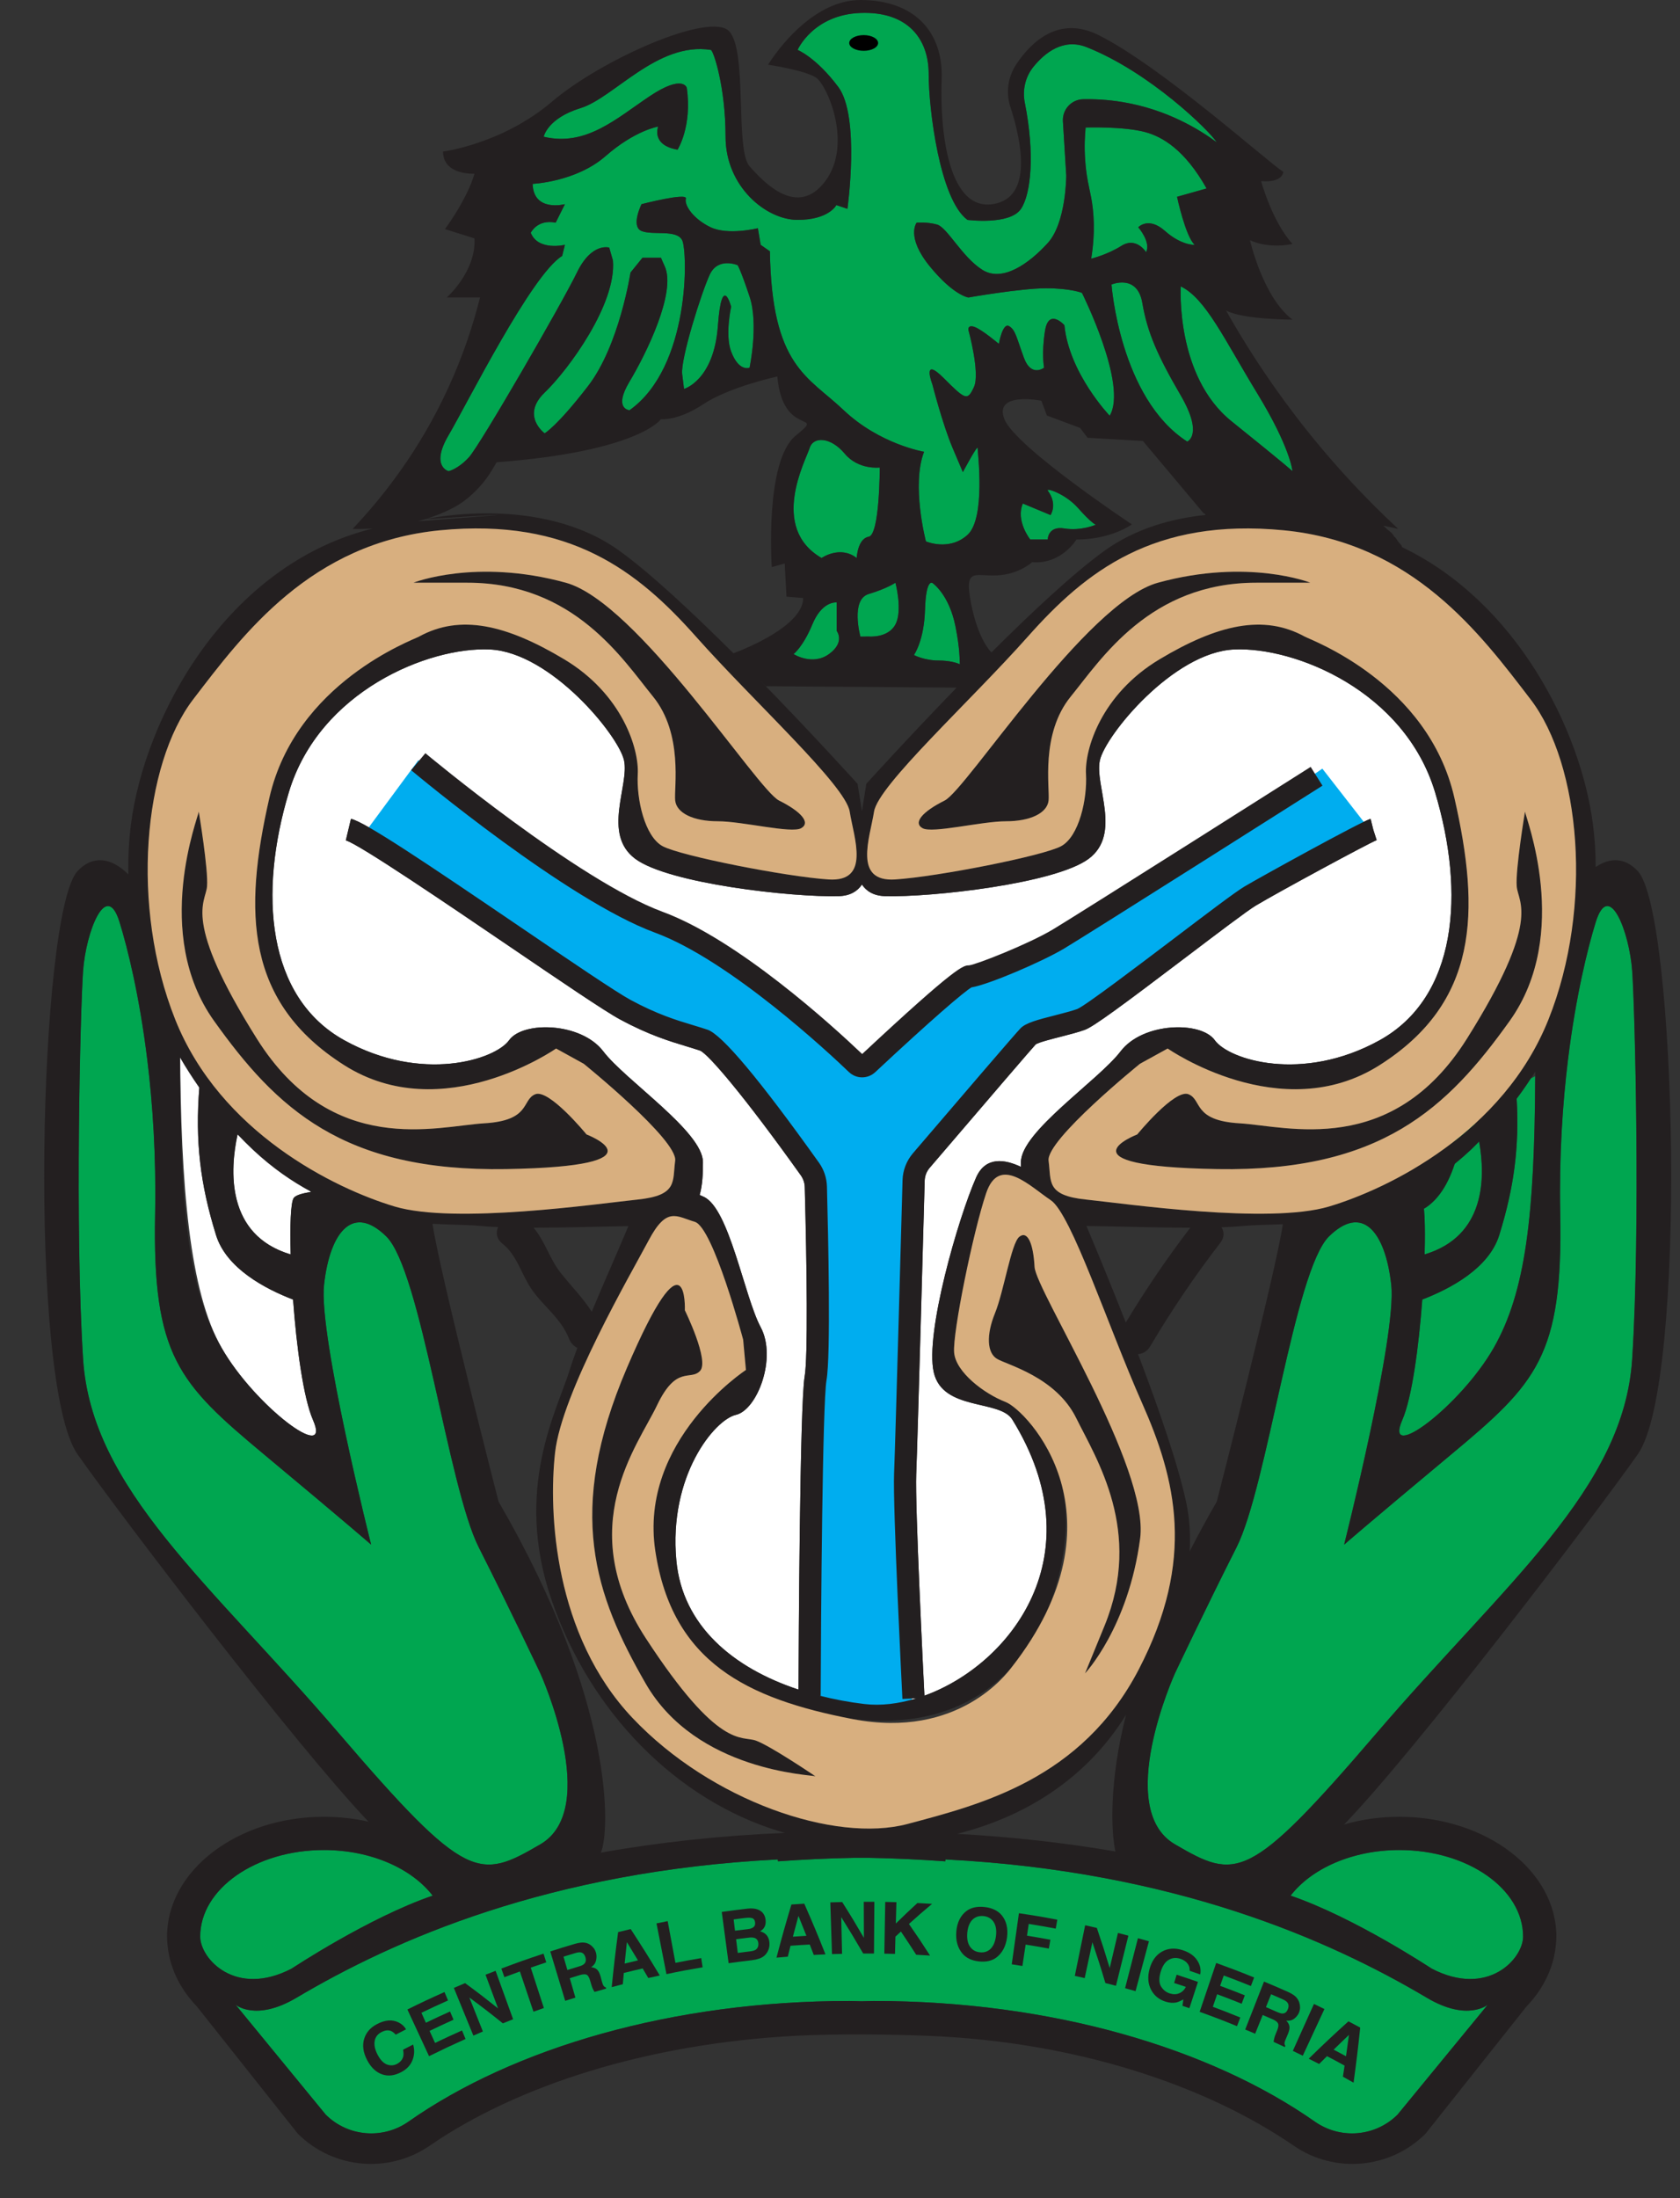<svg
  width="26"
  height="34"
  viewBox="0 0 26 34"
  fill="none"
  xmlns="http://www.w3.org/2000/svg"
>
<rect x="0" y="0" width="26" height="34" fill="#333333" stroke="none"/>
<g clip-path="url(#clip0_8217_194986)">
<path
      d="M9.829 13.282C10.343 13.668 12.272 13.882 12.985 13.861C13.159 13.855 13.27 13.785 13.339 13.682C13.409 13.785 13.52 13.855 13.693 13.861C14.407 13.882 16.336 13.668 16.85 13.282C17.364 12.896 16.936 12.146 17.022 11.76C17.107 11.374 18.157 10.088 19.101 10.045C20.044 10.003 21.737 10.688 22.209 12.253C22.68 13.818 22.551 15.425 21.351 16.09C20.151 16.754 19.015 16.39 18.8 16.09C18.586 15.79 17.686 15.811 17.343 16.261C17 16.711 15.8 17.504 15.8 17.976C15.8 18 15.8 18.024 15.8 18.048C15.552 17.931 15.253 17.882 15.106 18.213C14.83 18.836 14.313 20.624 14.451 21.226C14.588 21.828 15.472 21.644 15.666 21.956C16.962 24.048 15.643 25.744 14.306 26.228C14.29 25.904 14.16 23.277 14.179 22.805C14.2 22.299 14.309 18.304 14.31 18.264C14.312 18.189 14.339 18.12 14.387 18.063C15.353 16.934 15.986 16.199 16.029 16.154C16.075 16.122 16.284 16.069 16.422 16.034C16.553 16 16.689 15.965 16.789 15.929C16.926 15.879 17.368 15.553 18.37 14.793C18.83 14.445 19.304 14.085 19.433 14.008C19.765 13.808 21.182 13.042 21.305 12.995L21.253 12.832L21.212 12.666C21.076 12.699 19.457 13.593 19.257 13.714C19.112 13.8 18.672 14.134 18.163 14.52C17.62 14.931 16.799 15.554 16.672 15.607C16.588 15.637 16.46 15.67 16.337 15.701C16.045 15.776 15.876 15.822 15.794 15.904C15.727 15.972 14.85 16.994 14.127 17.84C14.028 17.955 13.972 18.102 13.967 18.254C13.966 18.295 13.858 22.287 13.837 22.791C13.815 23.308 13.959 26.158 13.965 26.279L14.186 26.268C13.906 26.354 13.628 26.387 13.377 26.357C13.14 26.329 12.908 26.285 12.684 26.228H12.7C12.704 24.992 12.728 21.706 12.791 21.349C12.858 20.961 12.818 19.124 12.797 18.352C12.794 18.219 12.751 18.091 12.673 17.983C11.755 16.695 11.175 16.004 10.949 15.927C10.875 15.902 10.799 15.879 10.719 15.855C10.463 15.777 10.174 15.69 9.76 15.467C9.539 15.348 8.824 14.862 8.067 14.348C6.58 13.337 5.66 12.72 5.431 12.665L5.352 12.999C5.552 13.054 6.95 14.003 7.875 14.632C8.672 15.174 9.36 15.642 9.597 15.769C10.041 16.008 10.362 16.105 10.62 16.183C10.696 16.206 10.768 16.228 10.836 16.251C10.965 16.309 11.507 16.938 12.394 18.181C12.432 18.235 12.453 18.297 12.454 18.362C12.487 19.586 12.504 20.998 12.453 21.29C12.378 21.718 12.36 25.478 12.358 26.134C11.339 25.798 10.561 25.14 10.467 24.14C10.344 22.825 11.06 21.959 11.389 21.884C11.719 21.808 12.026 21.003 11.772 20.529C11.518 20.054 11.287 18.691 10.891 18.512C10.87 18.502 10.849 18.493 10.828 18.483C10.873 18.327 10.879 18.148 10.879 17.976C10.879 17.504 9.678 16.711 9.336 16.261C8.993 15.811 8.092 15.79 7.878 16.09C7.664 16.39 6.528 16.754 5.328 16.09C4.127 15.425 3.999 13.818 4.47 12.253C4.942 10.688 6.635 10.003 7.578 10.045C8.521 10.088 9.571 11.374 9.657 11.76C9.743 12.146 9.314 12.896 9.829 13.282Z"
      fill="white"
    />
<path
      d="M22.046 19.403C23.209 19.055 22.939 17.761 22.816 17.338L21.733 18.437C21.876 18.457 21.975 18.49 22.001 18.533C22.045 18.606 22.059 18.952 22.046 19.403Z"
      fill="#00A650"
    />
<path
      d="M23.116 20.848C23.611 19.981 23.749 18.795 23.759 16.646L23.459 16.796C23.528 17.644 23.449 18.309 23.202 19.104C23.042 19.618 22.442 19.934 22.01 20.1C21.956 20.837 21.85 21.624 21.702 21.962C21.402 22.648 22.602 21.748 23.116 20.848Z"
      fill="#00A650"
    />
<path
      d="M25.259 15.018C25.217 14.417 24.901 13.594 24.695 14.263C24.572 14.659 24.387 15.398 24.265 16.391C24.182 17.074 24.128 17.875 24.145 18.773C24.188 20.976 23.779 21.396 22.462 22.493C21.144 23.591 20.801 23.891 20.801 23.891C20.801 23.891 21.617 20.66 21.531 19.875C21.485 19.462 21.37 19.132 21.193 18.986C21.033 18.856 20.824 18.874 20.568 19.122C20.03 19.647 19.613 22.991 19.136 23.934C18.658 24.877 18.182 25.883 18.182 25.883C18.182 25.883 17.235 27.974 18.182 28.526C19.13 29.078 19.321 29.121 21.304 26.806C23.288 24.491 25.131 23.034 25.259 21.019C25.388 19.004 25.302 15.618 25.259 15.018Z"
      fill="#00A650"
    />
<path
      d="M4.498 19.403C4.485 18.953 4.499 18.606 4.543 18.533C4.569 18.49 4.668 18.458 4.811 18.437L3.728 17.338C3.605 17.761 3.335 19.056 4.498 19.403Z"
      fill="white"
    />
<path
      d="M4.843 21.963C4.695 21.624 4.589 20.837 4.535 20.101C4.103 19.935 3.503 19.619 3.343 19.105C3.096 18.31 3.017 17.644 3.086 16.797L2.787 16.204C2.796 18.354 2.934 19.982 3.429 20.848C3.943 21.748 5.143 22.649 4.843 21.963Z"
      fill="white"
    />
<path
      d="M8.362 28.527C9.31 27.975 8.362 25.883 8.362 25.883C8.362 25.883 7.887 24.878 7.409 23.934C6.932 22.991 6.515 19.648 5.976 19.123C5.721 18.874 5.512 18.856 5.352 18.987C5.175 19.133 5.059 19.462 5.014 19.875C4.928 20.66 5.743 23.892 5.743 23.892C5.743 23.892 5.4 23.591 4.083 22.494C2.766 21.396 2.357 20.977 2.4 18.774C2.417 17.876 2.363 17.074 2.279 16.391C2.157 15.399 1.973 14.66 1.85 14.264C1.644 13.595 1.328 14.418 1.285 15.018C1.242 15.618 1.157 19.005 1.285 21.02C1.414 23.034 3.257 24.492 5.24 26.806C7.224 29.121 7.415 29.078 8.362 28.527Z"
      fill="#00A650"
    />
<path
      d="M6.942 7.288C6.942 7.288 7.085 7.259 7.256 7.074C7.428 6.888 8.7 4.687 8.928 4.216C9.157 3.744 9.428 3.83 9.428 3.83L9.485 4.03C9.543 4.701 8.8 5.716 8.428 6.073C8.056 6.431 8.428 6.702 8.428 6.702C8.428 6.702 8.614 6.602 9.099 5.973C9.585 5.345 9.757 4.216 9.757 4.216L9.943 3.987H10.229C10.242 4.019 10.26 4.061 10.286 4.116C10.471 4.516 10 5.473 9.743 5.902C9.485 6.331 9.743 6.345 9.743 6.345C10.688 5.673 10.643 3.887 10.557 3.716C10.471 3.544 10.1 3.644 9.928 3.573C9.757 3.501 9.928 3.158 9.928 3.158C9.928 3.158 10.643 2.973 10.614 3.073C10.586 3.173 10.729 3.387 10.998 3.516C11.267 3.644 11.729 3.53 11.729 3.53L11.772 3.787L11.915 3.887C11.943 5.673 12.5 5.816 13.057 6.345C13.615 6.873 14.301 6.988 14.301 6.988C14.101 7.502 14.329 8.374 14.329 8.374C14.329 8.374 14.687 8.531 14.972 8.274C15.258 8.017 15.13 6.988 15.13 6.931C15.13 6.873 14.901 7.302 14.901 7.302L14.743 6.931C14.586 6.559 14.429 5.945 14.429 5.945C14.429 5.945 14.258 5.502 14.601 5.845C14.944 6.188 14.972 6.202 15.072 5.988C15.172 5.773 14.987 5.102 14.987 5.102C14.987 5.102 14.972 5.016 15.087 5.059C15.201 5.102 15.458 5.319 15.458 5.319C15.458 5.319 15.515 4.987 15.615 5.044C15.715 5.102 15.73 5.216 15.844 5.53C15.958 5.845 16.158 5.687 16.158 5.687C16.158 5.687 16.115 5.473 16.173 5.116C16.23 4.759 16.473 5.03 16.473 5.03C16.544 5.773 17.173 6.431 17.173 6.431C17.459 5.959 16.744 4.53 16.744 4.53C16.744 4.53 16.573 4.459 16.187 4.459C15.801 4.459 14.987 4.602 14.987 4.602C14.987 4.602 14.758 4.573 14.386 4.116C14.015 3.659 14.186 3.444 14.186 3.444C14.186 3.444 14.344 3.43 14.501 3.473C14.658 3.516 14.887 3.973 15.201 4.173C15.515 4.373 15.93 4.073 16.216 3.759C16.501 3.444 16.501 2.715 16.501 2.715C16.484 2.436 16.467 2.157 16.45 1.878C16.438 1.696 16.579 1.539 16.762 1.535C16.944 1.532 17.15 1.542 17.373 1.579C18.064 1.694 18.561 2.003 18.83 2.201C18.718 2.023 17.794 1.116 16.816 0.729C16.456 0.587 16.171 0.816 15.995 1.031C15.868 1.186 15.82 1.391 15.859 1.587C16.018 2.379 15.956 2.997 15.801 3.23C15.63 3.487 14.972 3.401 14.972 3.401C14.544 3.087 14.372 1.687 14.372 1.144C14.372 0.601 14.048 0.173 13.315 0.201C12.582 0.228 12.343 0.772 12.343 0.772C12.343 0.772 12.629 0.886 12.972 1.344C13.315 1.801 13.115 3.23 13.115 3.23L12.943 3.173C12.943 3.173 12.829 3.401 12.343 3.401C11.857 3.401 11.229 2.887 11.229 2.115C11.229 1.344 11.04 0.778 11 0.772C10.171 0.643 9.5 1.515 8.985 1.672C8.471 1.83 8.414 2.115 8.414 2.115C9.071 2.272 9.543 1.83 10.057 1.487C10.571 1.144 10.628 1.358 10.628 1.358C10.714 1.958 10.486 2.315 10.486 2.315C10.071 2.244 10.186 1.958 10.186 1.958C10.186 1.958 9.828 2.015 9.371 2.415C8.914 2.815 8.242 2.844 8.242 2.844C8.256 3.287 8.742 3.158 8.742 3.158L8.599 3.444C8.314 3.387 8.214 3.601 8.214 3.601C8.328 3.887 8.742 3.787 8.742 3.787L8.7 3.959C8.228 4.244 7.228 6.245 6.942 6.731C6.656 7.216 6.942 7.288 6.942 7.288Z"
      fill="#00A650"
    />
<path
      d="M11.315 5.438C11.436 5.759 11.6 5.688 11.6 5.688C11.6 5.688 11.743 5.016 11.6 4.588C11.458 4.159 11.415 4.102 11.415 4.102C11.415 4.102 11.115 3.973 10.986 4.244C10.857 4.516 10.529 5.559 10.557 5.788L10.586 6.016C10.586 6.016 11.048 5.886 11.11 5.044C11.172 4.202 11.315 4.745 11.315 4.745C11.315 4.745 11.218 5.18 11.315 5.438Z"
      fill="#00A650"
    />
<path
      d="M17.357 3.801C17.586 3.659 17.736 3.901 17.736 3.901C17.815 3.744 17.615 3.516 17.615 3.516C17.615 3.516 17.772 3.344 18.029 3.573C18.286 3.801 18.488 3.787 18.488 3.787C18.346 3.659 18.215 3.044 18.215 3.044C18.367 3.001 18.52 2.958 18.672 2.915C18.337 2.317 17.987 2.114 17.722 2.043C17.385 1.953 16.8 1.972 16.8 1.972C16.788 2.092 16.778 2.268 16.793 2.48C16.811 2.742 16.857 2.904 16.886 3.058C16.927 3.276 16.953 3.591 16.886 4.001C16.886 4.001 17.129 3.944 17.357 3.801Z"
      fill="#00A650"
    />
<path
      d="M18.372 6.831C18.372 6.831 18.629 6.731 18.272 6.116C17.915 5.502 17.756 5.145 17.678 4.687C17.601 4.23 17.201 4.401 17.201 4.401C17.201 4.401 17.329 6.159 18.372 6.831Z"
      fill="#00A650"
    />
<path
      d="M18.273 4.43C18.273 4.43 18.188 5.816 19.059 6.517C19.931 7.217 20.002 7.288 20.002 7.288C20.002 7.288 19.974 6.931 19.459 6.088C18.945 5.245 18.659 4.616 18.273 4.43Z"
      fill="#00A650"
    />
<path
      d="M13.444 8.302C13.615 8.274 13.615 7.231 13.615 7.231C13.615 7.231 13.287 7.274 13.072 7.017C12.858 6.759 12.586 6.745 12.529 6.931C12.472 7.116 11.901 8.16 12.715 8.631C12.715 8.631 13.001 8.431 13.258 8.631C13.258 8.631 13.272 8.331 13.444 8.302Z"
      fill="#00A650"
    />
<path
      d="M15.828 7.788C15.714 8.059 15.943 8.345 15.943 8.345H16.214C16.214 8.345 16.214 8.131 16.471 8.174C16.729 8.217 16.957 8.117 16.957 8.117C16.957 8.117 16.886 8.088 16.684 7.859C16.482 7.631 16.18 7.542 16.214 7.588C16.371 7.802 16.257 7.967 16.257 7.967L15.828 7.788Z"
      fill="#00A650"
    />
<path
      d="M14.871 10.303C14.884 10.298 14.876 10.288 14.854 10.277C14.855 10.298 14.859 10.306 14.871 10.303Z"
      fill="#00A650"
    />
<path
      d="M14.43 9.017C14.43 9.017 14.33 8.945 14.315 9.431C14.301 9.917 14.144 10.132 14.144 10.132C14.144 10.132 14.301 10.217 14.53 10.217C14.685 10.217 14.806 10.25 14.855 10.276C14.85 10.216 14.859 10.051 14.787 9.689C14.687 9.188 14.43 9.017 14.43 9.017Z"
      fill="#00A650"
    />
<path
      d="M13.444 9.846C13.444 9.846 13.744 9.874 13.858 9.659C13.973 9.443 13.858 9.013 13.858 9.013C13.858 9.013 13.729 9.103 13.444 9.188C13.158 9.274 13.315 9.847 13.315 9.847L13.444 9.846Z"
      fill="#00A650"
    />
<path
      d="M12.572 9.658C12.429 10.003 12.281 10.117 12.281 10.117C12.281 10.117 12.572 10.303 12.829 10.117C13.086 9.931 12.948 9.758 12.948 9.758V9.317C12.915 9.317 12.715 9.314 12.572 9.658Z"
      fill="#00A650"
    />
<path
      d="M4.512 30.45C4.511 30.451 5.703 29.66 6.695 29.321C6.372 28.902 5.74 28.616 5.012 28.616C3.956 28.616 3.097 29.216 3.097 29.954C3.097 30.297 3.644 30.901 4.512 30.45Z"
      fill="#00A650"
    />
<path
      d="M22.081 30.901C20.573 30.006 18.168 28.942 14.633 28.761L14.627 28.79C14.244 28.763 13.856 28.743 13.458 28.736C13.416 28.736 13.376 28.735 13.334 28.736C13.292 28.735 13.251 28.736 13.209 28.736C12.812 28.743 12.423 28.763 12.04 28.79L12.035 28.761C8.499 28.942 6.095 30.006 4.587 30.901C3.954 31.276 3.643 31.007 3.644 31.008L5.039 32.708C5.383 33.05 5.923 33.096 6.321 32.816C7.944 31.678 10.4 30.95 13.145 30.95C13.208 30.95 13.27 30.954 13.334 30.955C13.397 30.954 13.459 30.95 13.523 30.95C16.268 30.95 18.723 31.678 20.347 32.816C20.745 33.096 21.284 33.05 21.628 32.708L23.024 31.008C23.025 31.007 22.713 31.276 22.081 30.901Z"
      fill="#00A650"
    />
<path
      d="M21.657 28.616C20.929 28.616 20.297 28.902 19.973 29.321C20.966 29.66 22.157 30.451 22.157 30.45C23.025 30.901 23.571 30.297 23.571 29.954C23.571 29.216 22.712 28.616 21.657 28.616Z"
      fill="#00A650"
    />
<path
      d="M13.59 0.665C13.59 0.732 13.49 0.786 13.367 0.786C13.243 0.786 13.143 0.732 13.143 0.665C13.143 0.598 13.243 0.543 13.367 0.543C13.49 0.543 13.59 0.598 13.59 0.665Z"
      fill="black"
    />
<path
      d="M14.111 26.488L12.568 26.279L12.633 18.276C12.058 17.333 11.02 15.877 9.914 15.661C8.928 15.468 6.014 13.142 5.651 12.874L6.475 11.758C7.798 12.736 8.56 13.668 10.781 14.536C11.471 14.805 12.581 15.856 13.293 16.521C14.351 15.661 14.66 15.123 15.305 14.997C15.773 14.842 18.589 13.19 20.465 11.889L21.242 12.887C19.261 13.682 16.777 15.649 16.036 16.073C15.75 16.199 14.904 17.291 14.141 18.17L14.111 26.488Z"
      fill="#00ADEF"
    />
<path
      d="M21.788 18.774C21.788 18.774 22.256 18.799 22.515 18.001C22.774 17.204 21.545 18.388 21.545 18.388L21.788 18.774Z"
      fill="#231F20"
    />
<path
      d="M25.261 21.02C25.133 23.034 23.289 24.492 21.306 26.806C19.322 29.121 19.131 29.078 18.184 28.527C17.236 27.975 18.184 25.883 18.184 25.883C18.184 25.883 18.66 24.877 19.137 23.934C19.614 22.991 20.031 19.648 20.57 19.123C20.825 18.874 21.035 18.856 21.194 18.987C21.371 19.132 21.487 19.462 21.532 19.875C21.619 20.66 20.803 23.892 20.803 23.892C20.803 23.892 21.146 23.591 22.463 22.494C23.781 21.396 24.189 20.977 24.147 18.774C24.129 17.876 24.183 17.074 24.267 16.391C24.389 15.399 24.574 14.66 24.696 14.264C24.903 13.595 25.218 14.418 25.261 15.018C25.304 15.618 25.39 19.005 25.261 21.02ZM23.572 29.954C23.572 30.297 23.026 30.9 22.158 30.45C22.158 30.451 20.967 29.66 19.974 29.321C20.298 28.901 20.93 28.615 21.657 28.615C22.713 28.615 23.572 29.216 23.572 29.954ZM21.63 32.707C21.286 33.05 20.747 33.095 20.349 32.816C18.725 31.678 16.27 30.95 13.525 30.95C13.461 30.95 13.399 30.954 13.336 30.955C13.272 30.954 13.21 30.95 13.147 30.95C10.402 30.95 7.946 31.678 6.323 32.816C5.925 33.095 5.385 33.05 5.041 32.707L3.646 31.007C3.645 31.006 3.956 31.275 4.589 30.9C6.096 30.006 8.501 28.942 12.037 28.761L12.042 28.79C12.425 28.763 12.813 28.743 13.211 28.736C13.253 28.736 13.293 28.735 13.336 28.736C13.378 28.735 13.418 28.736 13.46 28.736C13.858 28.743 14.246 28.763 14.629 28.79L14.634 28.761C18.17 28.942 20.575 30.006 22.083 30.9C22.715 31.275 23.027 31.006 23.026 31.007L21.63 32.707ZM3.099 29.954C3.099 29.216 3.958 28.615 5.014 28.615C5.742 28.615 6.374 28.901 6.697 29.321C5.704 29.66 4.513 30.451 4.513 30.45C3.646 30.9 3.099 30.297 3.099 29.954ZM1.286 21.02C1.158 19.005 1.243 15.618 1.286 15.018C1.329 14.418 1.645 13.595 1.851 14.264C1.974 14.66 2.158 15.399 2.28 16.391C2.364 17.074 2.418 17.876 2.401 18.774C2.358 20.977 2.767 21.396 4.084 22.494C5.402 23.591 5.744 23.892 5.744 23.892C5.744 23.892 4.929 20.66 5.015 19.875C5.06 19.462 5.176 19.132 5.353 18.987C5.513 18.856 5.722 18.874 5.977 19.123C6.516 19.648 6.933 22.991 7.41 23.934C7.888 24.877 8.363 25.883 8.363 25.883C8.363 25.883 9.311 27.975 8.363 28.527C7.416 29.078 7.225 29.121 5.241 26.806C3.258 24.492 1.415 23.034 1.286 21.02ZM4.499 19.403C3.489 19.102 3.56 18.087 3.677 17.548C3.754 17.628 3.832 17.707 3.913 17.783C4.216 18.067 4.52 18.276 4.82 18.436L4.812 18.438C4.669 18.458 4.57 18.491 4.544 18.533C4.5 18.607 4.486 18.953 4.499 19.403ZM3.344 19.104C3.504 19.619 4.103 19.935 4.536 20.101C4.59 20.837 4.696 21.624 4.844 21.962C5.144 22.648 3.944 21.748 3.43 20.848C2.935 19.982 2.797 18.796 2.787 16.646C2.787 16.561 2.787 16.478 2.787 16.39L2.786 16.357C2.878 16.517 2.979 16.672 3.085 16.825C3.02 17.659 3.1 18.319 3.344 19.104ZM2.992 10.817C3.763 9.81 4.81 8.395 6.816 8.202C8.822 8.009 9.872 8.833 10.772 9.847C11.672 10.86 13.087 12.146 13.151 12.553C13.175 12.702 13.225 12.887 13.247 13.061C13.236 13.157 13.231 13.263 13.241 13.366C13.202 13.519 13.088 13.621 12.823 13.604C12.165 13.561 10.536 13.239 10.258 13.089C9.979 12.939 9.85 12.36 9.872 11.975C9.893 11.589 9.636 10.739 8.736 10.2C7.836 9.66 7.123 9.496 6.485 9.847C6.387 9.901 4.578 10.56 4.171 12.339C3.763 14.118 3.804 15.507 5.328 16.476C6.852 17.444 8.607 16.218 8.607 16.218L9.036 16.454C9.036 16.454 10.493 17.633 10.451 17.954C10.429 18.119 10.44 18.256 10.373 18.358C10.224 18.354 10.081 18.402 9.955 18.544C9.928 18.548 9.902 18.552 9.872 18.555C9.347 18.609 7.694 18.845 6.631 18.75C6.462 18.546 5.941 18.443 5.46 18.418C4.922 18.18 4.294 17.809 3.747 17.28C3.762 17.232 3.773 17.204 3.773 17.204C3.773 17.204 3.262 15.984 3.121 16.533C2.989 16.336 2.871 16.124 2.77 15.896C2.718 15.082 2.54 14.431 2.309 13.985C2.209 12.722 2.47 11.498 2.992 10.817ZM6.573 8.033C6.947 7.918 7.128 7.789 7.178 7.752C7.357 7.619 7.509 7.45 7.624 7.255L7.686 7.15C9.886 6.984 10.229 6.484 10.229 6.484C10.229 6.484 10.486 6.516 10.886 6.251C11.287 5.985 12.03 5.823 12.03 5.823C12.115 6.788 12.801 6.345 12.315 6.738C11.83 7.132 11.944 8.772 11.944 8.772L12.144 8.715L12.172 9.229L12.43 9.25C12.43 9.678 11.535 10.036 11.351 10.105C10.726 9.483 10.071 8.87 9.593 8.524C8.35 7.624 6.573 8.033 6.573 8.033C6.573 8.033 9.186 7.859 6.472 8.062H6.472C6.508 8.052 6.541 8.043 6.573 8.033ZM11.11 5.043C11.048 5.886 10.586 6.016 10.586 6.016L10.558 5.787C10.529 5.559 10.858 4.516 10.986 4.244C11.115 3.973 11.415 4.101 11.415 4.101C11.415 4.101 11.458 4.158 11.601 4.587C11.744 5.016 11.601 5.687 11.601 5.687C11.601 5.687 11.437 5.759 11.315 5.437C11.218 5.18 11.315 4.744 11.315 4.744C11.315 4.744 11.172 4.201 11.11 5.043ZM6.943 6.731C7.228 6.245 8.229 4.244 8.7 3.959L8.743 3.787C8.743 3.787 8.329 3.887 8.214 3.601C8.214 3.601 8.314 3.387 8.6 3.444L8.743 3.158C8.743 3.158 8.257 3.287 8.243 2.844C8.243 2.844 8.914 2.815 9.372 2.415C9.829 2.015 10.186 1.958 10.186 1.958C10.186 1.958 10.072 2.244 10.486 2.315C10.486 2.315 10.715 1.958 10.629 1.358C10.629 1.358 10.572 1.144 10.058 1.486C9.543 1.829 9.072 2.272 8.414 2.115C8.414 2.115 8.472 1.829 8.986 1.672C9.5 1.515 10.172 0.643 11.001 0.772C11.041 0.778 11.229 1.344 11.229 2.115C11.229 2.887 11.858 3.401 12.344 3.401C12.83 3.401 12.944 3.172 12.944 3.172L13.115 3.23C13.115 3.23 13.316 1.801 12.973 1.344C12.63 0.886 12.344 0.772 12.344 0.772C12.344 0.772 12.582 0.228 13.316 0.2C14.049 0.173 14.373 0.601 14.373 1.144C14.373 1.687 14.544 3.087 14.973 3.401C14.973 3.401 15.63 3.487 15.802 3.23C15.957 2.997 16.018 2.379 15.86 1.587C15.821 1.391 15.869 1.186 15.996 1.031C16.171 0.816 16.457 0.587 16.816 0.729C17.795 1.116 18.719 2.023 18.831 2.201C18.562 2.003 18.064 1.694 17.373 1.579C17.151 1.542 16.945 1.531 16.762 1.535C16.58 1.539 16.439 1.696 16.45 1.878C16.467 2.157 16.485 2.436 16.502 2.715C16.502 2.715 16.502 3.444 16.216 3.758C15.93 4.073 15.516 4.373 15.202 4.173C14.887 3.973 14.659 3.515 14.501 3.473C14.344 3.43 14.187 3.444 14.187 3.444C14.187 3.444 14.016 3.658 14.387 4.116C14.759 4.573 14.987 4.601 14.987 4.601C14.987 4.601 15.802 4.459 16.188 4.459C16.573 4.459 16.745 4.53 16.745 4.53C16.745 4.53 17.459 5.959 17.174 6.43C17.174 6.43 16.545 5.773 16.473 5.03C16.473 5.03 16.23 4.759 16.173 5.116C16.116 5.473 16.159 5.687 16.159 5.687C16.159 5.687 15.959 5.845 15.845 5.53C15.73 5.216 15.716 5.102 15.616 5.044C15.516 4.987 15.459 5.319 15.459 5.319C15.459 5.319 15.202 5.102 15.087 5.059C14.973 5.016 14.987 5.102 14.987 5.102C14.987 5.102 15.173 5.773 15.073 5.987C14.973 6.202 14.944 6.188 14.602 5.845C14.259 5.502 14.43 5.945 14.43 5.945C14.43 5.945 14.586 6.559 14.744 6.931L14.902 7.302C14.902 7.302 15.13 6.873 15.13 6.931C15.13 6.988 15.259 8.017 14.973 8.274C14.687 8.531 14.33 8.374 14.33 8.374C14.33 8.374 14.101 7.502 14.301 6.988C14.301 6.988 13.616 6.873 13.058 6.345C12.501 5.816 11.944 5.673 11.915 3.887L11.772 3.787L11.729 3.53C11.729 3.53 11.268 3.644 10.998 3.515C10.729 3.387 10.586 3.172 10.615 3.072C10.643 2.973 9.929 3.158 9.929 3.158C9.929 3.158 9.758 3.501 9.929 3.573C10.101 3.644 10.472 3.544 10.558 3.716C10.643 3.887 10.688 5.673 9.743 6.345C9.743 6.345 9.486 6.33 9.743 5.902C10 5.473 10.472 4.516 10.286 4.116C10.261 4.061 10.243 4.019 10.23 3.987H9.943L9.758 4.216C9.758 4.216 9.586 5.344 9.1 5.973C8.614 6.602 8.429 6.702 8.429 6.702C8.429 6.702 8.057 6.43 8.429 6.073C8.8 5.716 9.543 4.701 9.486 4.03L9.429 3.83C9.429 3.83 9.157 3.744 8.929 4.216C8.7 4.687 7.429 6.888 7.257 7.074C7.086 7.259 6.943 7.288 6.943 7.288C6.943 7.288 6.657 7.216 6.943 6.731ZM19.46 6.088C19.974 6.931 20.003 7.288 20.003 7.288C20.003 7.288 19.931 7.216 19.06 6.516C18.188 5.816 18.274 4.43 18.274 4.43C18.66 4.616 18.945 5.244 19.46 6.088ZM17.68 4.687C17.758 5.144 17.916 5.502 18.274 6.116C18.631 6.731 18.374 6.83 18.374 6.83C17.331 6.159 17.202 4.401 17.202 4.401C17.202 4.401 17.602 4.23 17.68 4.687ZM16.888 3.058C16.859 2.904 16.813 2.742 16.795 2.48C16.78 2.268 16.79 2.092 16.802 1.972C16.802 1.972 17.387 1.952 17.724 2.043C17.989 2.114 18.338 2.317 18.674 2.915C18.521 2.958 18.369 3.001 18.217 3.044C18.217 3.044 18.348 3.658 18.49 3.787C18.49 3.787 18.288 3.801 18.031 3.573C17.774 3.344 17.616 3.515 17.616 3.515C17.616 3.515 17.817 3.744 17.738 3.901C17.738 3.901 17.588 3.658 17.359 3.801C17.131 3.944 16.888 4.001 16.888 4.001C16.955 3.591 16.928 3.276 16.888 3.058ZM15.973 8.696C16.43 8.732 16.659 8.345 16.659 8.345C17.202 8.345 17.517 8.111 17.517 8.111C17.517 8.111 15.716 6.916 15.545 6.484C15.373 6.051 16.116 6.198 16.116 6.198L16.202 6.427L16.716 6.619L16.831 6.771L17.688 6.821L18.631 7.944L18.645 7.943L18.657 7.965C18.145 8.019 17.575 8.17 17.086 8.524C16.612 8.867 15.964 9.473 15.344 10.091C15.342 10.088 15.144 9.913 15.03 9.342C14.916 8.766 15.087 8.917 15.43 8.9C15.773 8.883 15.973 8.696 15.973 8.696ZM16.216 7.588C16.182 7.542 16.484 7.631 16.686 7.859C16.888 8.088 16.959 8.116 16.959 8.116C16.959 8.116 16.731 8.216 16.473 8.174C16.216 8.131 16.216 8.345 16.216 8.345H15.945C15.945 8.345 15.716 8.059 15.83 7.788L16.259 7.966C16.259 7.966 16.373 7.802 16.216 7.588ZM16.814 18.963C17.295 18.968 17.892 18.99 18.421 18.99C18.061 19.46 17.729 19.949 17.423 20.456C17.183 19.845 16.955 19.297 16.814 18.963ZM14.144 10.131C14.144 10.131 14.301 9.917 14.316 9.431C14.33 8.945 14.43 9.017 14.43 9.017C14.43 9.017 14.687 9.188 14.787 9.688C14.86 10.05 14.85 10.216 14.855 10.275C14.806 10.25 14.686 10.217 14.53 10.217C14.301 10.217 14.144 10.131 14.144 10.131ZM14.805 10.636C14.03 11.435 13.407 12.124 13.407 12.124L13.34 12.55L13.272 12.124C13.272 12.124 12.566 11.342 11.72 10.479L11.853 10.614L14.805 10.636ZM12.572 9.658C12.715 9.314 12.915 9.317 12.949 9.317V9.758C12.949 9.758 13.087 9.931 12.83 10.117C12.572 10.303 12.282 10.117 12.282 10.117C12.282 10.117 12.43 10.003 12.572 9.658ZM13.858 9.013C13.858 9.013 13.973 9.443 13.858 9.658C13.744 9.874 13.444 9.845 13.444 9.845L13.316 9.847C13.316 9.847 13.158 9.274 13.444 9.188C13.73 9.102 13.858 9.013 13.858 9.013ZM13.444 8.302C13.273 8.331 13.258 8.631 13.258 8.631C13.001 8.431 12.715 8.631 12.715 8.631C11.901 8.159 12.473 7.116 12.53 6.931C12.587 6.745 12.858 6.759 13.073 7.016C13.287 7.273 13.616 7.231 13.616 7.231C13.616 7.231 13.616 8.274 13.444 8.302ZM9.829 13.282C10.343 13.668 12.272 13.882 12.986 13.861C13.159 13.855 13.27 13.785 13.34 13.682C13.409 13.785 13.52 13.855 13.694 13.861C14.407 13.882 16.336 13.668 16.851 13.282C17.365 12.896 16.936 12.146 17.022 11.76C17.108 11.374 18.158 10.088 19.101 10.046C20.044 10.003 21.737 10.689 22.209 12.253C22.68 13.818 22.552 15.425 21.352 16.09C20.151 16.754 19.015 16.39 18.801 16.09C18.587 15.79 17.686 15.811 17.343 16.261C17.001 16.711 15.8 17.504 15.8 17.976C15.8 18 15.8 18.024 15.801 18.049C15.553 17.931 15.253 17.882 15.107 18.213C14.831 18.836 14.313 20.624 14.451 21.226C14.589 21.828 15.473 21.644 15.666 21.956C16.963 24.048 15.644 25.744 14.307 26.228C14.29 25.904 14.16 23.278 14.18 22.805C14.201 22.299 14.31 18.304 14.311 18.264C14.313 18.189 14.34 18.12 14.388 18.064C15.354 16.934 15.986 16.199 16.029 16.154C16.076 16.122 16.284 16.069 16.422 16.034C16.554 16 16.69 15.966 16.789 15.929C16.927 15.879 17.368 15.553 18.371 14.793C18.83 14.445 19.305 14.085 19.434 14.008C19.765 13.809 21.183 13.042 21.306 12.995L21.253 12.832L21.212 12.666C21.076 12.699 19.458 13.593 19.257 13.714C19.113 13.8 18.673 14.134 18.164 14.52C17.621 14.931 16.8 15.554 16.672 15.607C16.589 15.637 16.461 15.67 16.337 15.702C16.046 15.776 15.877 15.822 15.795 15.904C15.727 15.972 14.851 16.994 14.127 17.84C14.029 17.956 13.972 18.102 13.968 18.254C13.967 18.295 13.858 22.288 13.837 22.791C13.816 23.308 13.96 26.158 13.966 26.279L14.187 26.268C13.906 26.354 13.629 26.387 13.378 26.357C13.14 26.329 12.909 26.285 12.685 26.228H12.701C12.705 24.992 12.729 21.706 12.791 21.349C12.859 20.961 12.818 19.124 12.798 18.353C12.794 18.22 12.752 18.092 12.674 17.983C11.755 16.695 11.175 16.004 10.95 15.927C10.875 15.902 10.799 15.879 10.72 15.855C10.464 15.778 10.174 15.69 9.76 15.467C9.539 15.348 8.824 14.863 8.068 14.349C6.58 13.338 5.661 12.72 5.432 12.665L5.352 12.999C5.553 13.054 6.95 14.004 7.875 14.632C8.673 15.174 9.361 15.642 9.598 15.769C10.042 16.009 10.363 16.105 10.62 16.183C10.696 16.206 10.768 16.228 10.837 16.251C10.965 16.309 11.508 16.938 12.395 18.181C12.432 18.235 12.453 18.297 12.455 18.362C12.488 19.586 12.505 20.998 12.453 21.29C12.378 21.718 12.361 25.478 12.358 26.134C11.339 25.798 10.562 25.14 10.468 24.14C10.344 22.825 11.06 21.959 11.39 21.884C11.719 21.808 12.027 21.004 11.773 20.529C11.519 20.055 11.287 18.691 10.892 18.512C10.87 18.502 10.849 18.493 10.828 18.483C10.873 18.327 10.879 18.149 10.879 17.976C10.879 17.504 9.679 16.711 9.336 16.261C8.993 15.811 8.093 15.79 7.879 16.09C7.664 16.39 6.528 16.754 5.328 16.09C4.128 15.425 3.999 13.818 4.471 12.253C4.942 10.689 6.636 10.003 7.579 10.046C8.522 10.088 9.572 11.374 9.658 11.76C9.743 12.146 9.315 12.896 9.829 13.282ZM17.625 25.824C16.738 27.525 15.173 27.912 14.048 28.212C12.924 28.511 11.008 27.858 9.793 26.575C8.577 25.293 8.489 23.4 8.592 22.47C8.638 22.05 8.882 21.446 9.161 20.861C9.276 20.823 9.359 20.717 9.303 20.572C9.602 19.973 9.91 19.431 10.042 19.183C10.093 19.085 10.14 19.012 10.185 18.957C10.353 18.943 10.48 18.901 10.577 18.839C10.631 18.857 10.689 18.88 10.755 18.899C11.04 18.983 11.502 20.721 11.502 20.721L11.545 21.19C11.545 21.19 9.882 22.276 10.144 23.993C10.406 25.71 11.538 26.4 13.197 26.59C16.023 26.914 16.608 24.244 16.48 23.243C16.352 22.241 15.895 21.813 15.564 21.685C15.232 21.558 14.793 21.224 14.768 20.92C14.743 20.617 15.062 19.053 15.264 18.455C15.381 18.108 15.592 18.13 15.81 18.25C15.843 18.61 15.981 18.93 16.535 18.958C16.855 19.587 17.277 20.802 17.675 21.698C18.084 22.621 18.362 23.581 18.043 24.766C17.885 25.125 17.755 25.461 17.649 25.774C17.641 25.791 17.634 25.807 17.625 25.824ZM17.262 28.638C16.481 28.503 15.662 28.412 14.813 28.365C15.819 28.113 16.794 27.545 17.426 26.525C17.163 27.562 17.195 28.327 17.262 28.638ZM8.258 18.99C8.737 18.99 9.271 18.972 9.725 18.965C9.562 19.355 9.346 19.838 9.158 20.289C9.023 20.078 8.855 19.91 8.684 19.697C8.506 19.475 8.437 19.203 8.258 18.99ZM7.777 19.237C8.005 19.419 8.067 19.71 8.229 19.944C8.418 20.216 8.678 20.384 8.806 20.706C8.833 20.775 8.88 20.821 8.935 20.848C8.89 20.97 8.848 21.087 8.817 21.189C8.631 21.802 7.942 23.018 8.536 24.747C9.129 26.477 10.466 27.847 12.081 28.331C12.103 28.338 12.126 28.344 12.148 28.35C11.155 28.392 10.201 28.495 9.298 28.656C9.438 28.354 9.537 26.363 7.716 23.227C7.716 23.227 6.786 19.606 6.694 18.929C6.988 18.945 7.241 18.944 7.429 18.962C7.513 18.97 7.609 18.976 7.709 18.98C7.671 19.062 7.681 19.16 7.777 19.237ZM18.359 23.244C18.234 22.656 17.93 21.778 17.613 20.945C17.684 20.94 17.753 20.904 17.801 20.824C18.13 20.268 18.491 19.735 18.886 19.223C18.953 19.136 18.947 19.05 18.904 18.983C19.03 18.979 19.147 18.972 19.251 18.962C19.41 18.947 19.615 18.945 19.853 18.936C19.755 19.632 18.831 23.227 18.831 23.227C18.677 23.492 18.539 23.748 18.412 23.995C18.425 23.751 18.413 23.498 18.359 23.244ZM22.012 20.101C22.444 19.935 23.044 19.619 23.203 19.104C23.43 18.373 23.514 17.75 23.472 16.996C23.575 16.86 23.669 16.719 23.76 16.576C23.76 16.599 23.76 16.623 23.76 16.646C23.75 18.796 23.613 19.982 23.118 20.848C22.603 21.748 21.403 22.648 21.703 21.962C21.851 21.624 21.957 20.837 22.012 20.101ZM22.003 18.533C21.983 18.5 21.92 18.474 21.827 18.454C22.137 18.292 22.453 18.077 22.766 17.783C22.81 17.742 22.85 17.699 22.892 17.657C22.992 18.215 22.992 19.121 22.048 19.403C22.061 18.953 22.047 18.607 22.003 18.533ZM23.688 10.817C24.175 11.453 24.435 12.563 24.386 13.735C24.056 14.212 23.791 15.066 23.763 16.195C23.669 16.369 23.565 16.535 23.452 16.689C23.366 15.791 22.775 17.204 22.775 17.204C22.775 17.204 22.794 17.254 22.818 17.339C22.822 17.351 22.826 17.367 22.829 17.38C22.312 17.854 21.733 18.19 21.231 18.413C20.706 18.423 20.082 18.529 19.909 18.762C18.845 18.826 17.309 18.606 16.808 18.555C16.634 18.537 16.517 18.507 16.436 18.466L16.351 18.41C16.235 18.303 16.255 18.148 16.229 17.954C16.186 17.633 17.643 16.454 17.643 16.454L18.072 16.218C18.072 16.218 19.827 17.444 21.352 16.476C22.876 15.507 22.916 14.118 22.509 12.339C22.102 10.56 20.292 9.901 20.194 9.847C19.556 9.496 18.844 9.66 17.944 10.2C17.044 10.739 16.786 11.589 16.808 11.975C16.829 12.36 16.701 12.939 16.422 13.089C16.143 13.239 14.514 13.561 13.856 13.604C13.592 13.621 13.478 13.519 13.439 13.366C13.448 13.263 13.443 13.157 13.432 13.061C13.455 12.887 13.505 12.702 13.528 12.553C13.593 12.146 15.007 10.86 15.908 9.847C16.808 8.833 17.858 8.009 19.864 8.202C21.87 8.395 22.916 9.81 23.688 10.817ZM25.347 13.474C25.154 13.267 24.922 13.256 24.695 13.411C24.695 13.189 24.681 12.967 24.652 12.746C24.464 11.292 23.47 9.309 21.698 8.463C21.695 8.448 21.689 8.432 21.674 8.418C21.647 8.391 21.626 8.363 21.607 8.33C21.598 8.315 21.587 8.306 21.575 8.299L21.567 8.281C21.541 8.244 21.51 8.216 21.474 8.193C21.454 8.171 21.432 8.15 21.409 8.131C21.484 8.147 21.559 8.162 21.639 8.181C21.139 7.716 20.583 7.132 20.035 6.413C19.602 5.845 19.254 5.298 18.974 4.802C19.231 4.944 20.003 4.944 20.003 4.944C19.546 4.601 19.345 3.716 19.345 3.716C19.66 3.858 20.003 3.773 20.003 3.773C19.688 3.43 19.517 2.801 19.517 2.801C19.86 2.83 19.86 2.658 19.86 2.658C19.631 2.515 17.974 1.029 17.002 0.543C16.387 0.236 15.961 0.647 15.731 0.99C15.599 1.187 15.563 1.431 15.637 1.655C15.789 2.121 15.992 2.998 15.43 3.144C14.659 3.344 14.544 1.972 14.573 1.229C14.602 0.486 14.144 0 13.316 0C12.487 0 11.887 1.001 11.887 1.001C11.887 1.001 12.458 1.086 12.63 1.201C12.801 1.315 13.201 2.229 12.773 2.801C12.344 3.373 11.83 2.83 11.601 2.573C11.372 2.315 11.572 0.801 11.287 0.486C11.001 0.172 9.315 0.915 8.543 1.572C7.771 2.229 6.857 2.344 6.857 2.344C6.857 2.715 7.343 2.687 7.343 2.687C7.228 3.087 6.886 3.544 6.886 3.544L7.343 3.687C7.371 4.201 6.914 4.601 6.914 4.601H7.429C7.325 5.016 7.171 5.491 6.939 5.996C6.489 6.978 5.915 7.698 5.457 8.181C5.566 8.184 5.669 8.181 5.767 8.175C3.499 8.739 2.242 11.089 2.027 12.746C1.994 13.004 1.982 13.264 1.986 13.524C1.719 13.259 1.431 13.226 1.2 13.474C0.6 14.118 0.429 21.396 1.2 22.494C1.875 23.454 4.575 26.994 5.703 28.177C5.485 28.128 5.253 28.101 5.014 28.101C3.674 28.101 2.585 28.932 2.585 29.954C2.585 30 2.589 30.045 2.593 30.09L2.593 30.091L2.593 30.091C2.616 30.331 2.699 30.558 2.831 30.763L2.832 30.765L2.833 30.767C2.895 30.862 2.967 30.952 3.048 31.037L4.609 33.003C5.158 33.549 6.017 33.626 6.654 33.186C8.013 32.253 10.017 31.614 12.288 31.49C12.941 31.455 13.779 31.465 14.383 31.49C16.656 31.584 18.658 32.253 20.018 33.186C20.654 33.626 21.514 33.549 22.062 33.003L23.623 31.037C23.704 30.952 23.777 30.862 23.838 30.767L23.84 30.765L23.84 30.763C23.972 30.558 24.055 30.331 24.078 30.091L24.078 30.091L24.078 30.09C24.083 30.045 24.087 30 24.087 29.954C24.087 28.932 22.997 28.101 21.657 28.101C21.356 28.101 21.068 28.143 20.802 28.22C21.904 27.083 24.663 23.466 25.347 22.494C26.119 21.396 25.947 14.118 25.347 13.474Z"
      fill="#231F20"
    />
<path
      d="M7.837 18.083C10.366 18.04 9.08 17.547 9.08 17.547C9.08 17.547 8.501 16.84 8.287 16.926C8.072 17.012 8.222 17.333 7.494 17.376C6.765 17.419 5.14 17.914 3.979 16.069C2.817 14.223 3.186 13.968 3.207 13.711C3.228 13.454 3.078 12.553 3.078 12.553C3.078 12.618 2.35 14.44 3.314 15.79C4.279 17.14 5.307 18.126 7.837 18.083Z"
      fill="#231F20"
    />
<path
      d="M17.922 9.013C16.807 9.319 14.964 12.21 14.621 12.382C14.278 12.553 14.128 12.725 14.278 12.81C14.428 12.896 15.188 12.703 15.569 12.703C15.95 12.703 16.207 12.575 16.229 12.382C16.25 12.189 16.1 11.353 16.572 10.774C17.043 10.195 17.793 9.013 19.444 9.013H20.28C20.28 9.013 19.315 8.631 17.922 9.013Z"
      fill="#231F20"
    />
<path
      d="M10.108 10.774C10.58 11.353 10.43 12.189 10.451 12.382C10.473 12.575 10.73 12.703 11.111 12.703C11.492 12.703 12.252 12.896 12.402 12.81C12.552 12.725 12.402 12.553 12.059 12.382C11.716 12.21 9.873 9.319 8.758 9.013C7.365 8.631 6.4 9.013 6.4 9.013H7.236C8.887 9.013 9.637 10.195 10.108 10.774Z"
      fill="#231F20"
    />
<path
      d="M22.703 16.069C21.541 17.914 19.916 17.419 19.187 17.376C18.459 17.333 18.609 17.012 18.394 16.926C18.18 16.84 17.601 17.547 17.601 17.547C17.601 17.547 16.315 18.04 18.845 18.083C21.374 18.126 22.402 17.14 23.367 15.79C24.331 14.44 23.603 12.618 23.603 12.553C23.603 12.553 23.453 13.454 23.474 13.711C23.495 13.968 23.864 14.223 22.703 16.069Z"
      fill="#231F20"
    />
<path
      d="M9.998 25.342C8.868 23.613 9.872 22.364 10.171 21.736C10.47 21.107 10.686 21.362 10.835 21.205C10.985 21.048 10.6 20.267 10.6 20.267C10.6 20.267 10.652 18.942 9.701 21.163C8.751 23.384 9.207 24.669 9.991 26.036C10.776 27.403 12.568 27.451 12.622 27.476C12.622 27.476 11.921 27 11.697 26.922C11.474 26.843 11.127 27.072 9.998 25.342Z"
      fill="#231F20"
    />
<path
      d="M15.776 19.13C15.65 19.23 15.537 19.976 15.4 20.313C15.262 20.65 15.277 20.926 15.431 21.019C15.585 21.111 16.341 21.296 16.656 21.933C16.971 22.571 17.693 23.684 17.096 25.144C16.954 25.491 16.794 25.883 16.794 25.883C16.794 25.883 17.463 25.175 17.646 23.798C17.793 22.695 16.032 19.965 16.012 19.596C15.992 19.228 15.902 19.03 15.776 19.13Z"
      fill="#231F20"
    />
<path
      d="M6.363 11.913C6.461 11.995 8.773 13.923 10.135 14.425C11.295 14.852 12.84 16.296 13.137 16.581C13.194 16.636 13.268 16.664 13.342 16.664C13.415 16.664 13.488 16.637 13.545 16.584C14.422 15.765 14.919 15.34 15.036 15.272C15.293 15.232 16.123 14.878 16.468 14.672C16.86 14.438 20.32 12.245 20.467 12.152L20.284 11.862C20.248 11.885 16.68 14.146 16.292 14.378C15.918 14.601 15.116 14.918 14.996 14.932C14.91 14.932 14.812 14.932 13.343 16.303C12.875 15.858 11.419 14.532 10.254 14.103C8.947 13.621 6.607 11.67 6.583 11.65L6.363 11.913Z"
      fill="#231F20"
    />
<path
      d="M6.238 31.704C6.246 31.746 6.247 31.781 6.241 31.807C6.229 31.856 6.198 31.894 6.145 31.923C6.093 31.95 6.041 31.953 5.987 31.932C5.933 31.911 5.886 31.861 5.844 31.782C5.803 31.703 5.788 31.633 5.798 31.572C5.808 31.511 5.842 31.465 5.899 31.434C5.955 31.404 6.004 31.397 6.048 31.413C6.072 31.423 6.098 31.442 6.125 31.471C6.189 31.438 6.22 31.421 6.284 31.389C6.26 31.345 6.222 31.309 6.168 31.282C6.07 31.233 5.957 31.242 5.829 31.311C5.733 31.362 5.67 31.434 5.639 31.526C5.603 31.632 5.619 31.746 5.684 31.869C5.744 31.982 5.822 32.054 5.916 32.086C6.009 32.118 6.107 32.105 6.211 32.05C6.296 32.005 6.353 31.944 6.383 31.867C6.414 31.79 6.418 31.709 6.394 31.624C6.332 31.656 6.301 31.672 6.238 31.704Z"
      fill="#231F20"
    />
<path
      d="M6.733 31.599C6.699 31.525 6.682 31.488 6.648 31.413C6.796 31.342 6.87 31.307 7.019 31.24C6.998 31.189 6.987 31.164 6.965 31.113C6.815 31.18 6.74 31.215 6.591 31.287C6.564 31.225 6.55 31.195 6.522 31.133C6.686 31.054 6.768 31.016 6.934 30.942C6.912 30.89 6.901 30.864 6.879 30.812C6.648 30.915 6.533 30.969 6.305 31.082C6.439 31.371 6.506 31.515 6.64 31.804C6.865 31.693 6.978 31.64 7.205 31.538C7.183 31.485 7.172 31.459 7.15 31.406C6.982 31.481 6.899 31.52 6.733 31.599Z"
      fill="#231F20"
    />
<path
      d="M7.514 30.544C7.592 30.753 7.63 30.857 7.708 31.065C7.508 30.906 7.406 30.827 7.198 30.674C7.128 30.703 7.094 30.718 7.024 30.748C7.145 31.043 7.205 31.191 7.326 31.486C7.385 31.46 7.414 31.447 7.473 31.422C7.389 31.212 7.348 31.107 7.264 30.897C7.475 31.053 7.579 31.133 7.782 31.296C7.845 31.27 7.877 31.258 7.941 31.233C7.832 30.934 7.778 30.784 7.67 30.484C7.607 30.508 7.576 30.52 7.514 30.544Z"
      fill="#231F20"
    />
<path
      d="M8.412 30.218C8.149 30.305 8.019 30.351 7.759 30.449C7.778 30.502 7.787 30.529 7.806 30.582C7.902 30.546 7.95 30.529 8.046 30.494C8.13 30.743 8.172 30.867 8.256 31.116C8.32 31.093 8.352 31.081 8.417 31.059C8.336 30.809 8.295 30.684 8.214 30.434C8.31 30.401 8.358 30.385 8.454 30.353C8.437 30.299 8.429 30.272 8.412 30.218Z"
      fill="#231F20"
    />
<path
      d="M9.037 30.38C9.022 30.394 8.996 30.406 8.96 30.416C8.888 30.438 8.853 30.449 8.781 30.471C8.757 30.389 8.745 30.347 8.721 30.265C8.795 30.242 8.833 30.23 8.907 30.208C8.942 30.198 8.97 30.195 8.989 30.199C9.025 30.206 9.049 30.233 9.061 30.279C9.073 30.323 9.065 30.356 9.037 30.38ZM9.334 30.704C9.328 30.692 9.32 30.669 9.311 30.634C9.306 30.613 9.303 30.602 9.298 30.582C9.283 30.527 9.265 30.489 9.243 30.467C9.221 30.445 9.189 30.432 9.149 30.428C9.189 30.401 9.214 30.367 9.224 30.326C9.234 30.285 9.234 30.247 9.225 30.21C9.217 30.18 9.205 30.154 9.189 30.133C9.172 30.112 9.153 30.094 9.131 30.079C9.104 30.061 9.073 30.05 9.04 30.047C9.007 30.043 8.962 30.049 8.906 30.064C8.749 30.11 8.671 30.134 8.516 30.184C8.608 30.49 8.655 30.643 8.747 30.948C8.81 30.928 8.842 30.918 8.905 30.898C8.87 30.778 8.853 30.718 8.818 30.598C8.882 30.578 8.915 30.568 8.979 30.548C9.026 30.535 9.059 30.534 9.081 30.545C9.102 30.557 9.119 30.587 9.133 30.636C9.142 30.664 9.146 30.679 9.154 30.707C9.161 30.73 9.169 30.751 9.179 30.772C9.184 30.782 9.191 30.794 9.201 30.81C9.273 30.789 9.309 30.779 9.381 30.759L9.376 30.74C9.357 30.735 9.344 30.723 9.334 30.704Z"
      fill="#231F20"
    />
<path
      d="M9.667 30.372C9.68 30.239 9.687 30.173 9.702 30.04C9.771 30.153 9.805 30.209 9.873 30.322C9.79 30.342 9.749 30.352 9.667 30.372ZM9.566 29.885C9.521 30.226 9.501 30.396 9.467 30.736C9.536 30.717 9.57 30.708 9.639 30.691C9.644 30.621 9.647 30.587 9.654 30.517C9.77 30.488 9.829 30.474 9.946 30.447C9.981 30.506 9.998 30.536 10.033 30.595C10.104 30.579 10.14 30.571 10.211 30.556C10.037 30.267 9.946 30.123 9.761 29.838C9.683 29.857 9.644 29.866 9.566 29.885Z"
      fill="#231F20"
    />
<path
      d="M10.453 30.36C10.405 30.102 10.381 29.973 10.333 29.715C10.264 29.729 10.229 29.736 10.16 29.75C10.222 30.064 10.252 30.221 10.314 30.535C10.537 30.488 10.649 30.467 10.874 30.429C10.866 30.372 10.861 30.344 10.852 30.287C10.692 30.314 10.612 30.329 10.453 30.36Z"
      fill="#231F20"
    />
<path
      d="M11.693 30.159C11.674 30.17 11.648 30.178 11.613 30.182C11.535 30.192 11.496 30.196 11.418 30.207C11.407 30.122 11.402 30.08 11.392 29.995C11.472 29.985 11.512 29.98 11.592 29.97C11.627 29.966 11.655 29.968 11.675 29.974C11.711 29.986 11.731 30.012 11.736 30.054C11.741 30.103 11.726 30.137 11.693 30.159ZM11.354 29.689C11.426 29.679 11.462 29.674 11.534 29.666C11.574 29.661 11.608 29.661 11.634 29.667C11.664 29.674 11.682 29.698 11.686 29.735C11.69 29.769 11.681 29.793 11.66 29.809C11.639 29.825 11.611 29.835 11.575 29.839C11.495 29.848 11.455 29.853 11.375 29.863C11.367 29.794 11.362 29.759 11.354 29.689ZM11.764 29.873C11.79 29.857 11.81 29.839 11.822 29.821C11.845 29.789 11.854 29.749 11.849 29.7C11.845 29.653 11.829 29.614 11.8 29.582C11.752 29.532 11.677 29.511 11.574 29.521C11.412 29.54 11.332 29.55 11.17 29.573C11.212 29.89 11.233 30.049 11.276 30.366C11.419 30.346 11.491 30.337 11.635 30.32C11.675 30.315 11.713 30.307 11.746 30.296C11.78 30.285 11.809 30.268 11.833 30.247C11.854 30.227 11.871 30.204 11.884 30.178C11.904 30.138 11.912 30.095 11.908 30.047C11.904 30.002 11.89 29.963 11.866 29.934C11.841 29.904 11.807 29.884 11.764 29.873Z"
      fill="#231F20"
    />
<path
      d="M12.271 29.956C12.305 29.827 12.322 29.762 12.357 29.634C12.407 29.757 12.431 29.818 12.48 29.942C12.396 29.947 12.354 29.95 12.271 29.956ZM12.248 29.458C12.15 29.786 12.104 29.95 12.017 30.28C12.087 30.273 12.122 30.27 12.192 30.265C12.209 30.198 12.217 30.164 12.234 30.096C12.353 30.087 12.413 30.084 12.532 30.077C12.557 30.141 12.569 30.173 12.594 30.238C12.667 30.234 12.703 30.232 12.775 30.229C12.65 29.914 12.584 29.757 12.447 29.445C12.367 29.45 12.328 29.452 12.248 29.458Z"
      fill="#231F20"
    />
<path
      d="M13.368 29.416C13.369 29.639 13.369 29.751 13.37 29.974C13.24 29.751 13.173 29.64 13.034 29.42C12.96 29.422 12.923 29.423 12.85 29.425C12.86 29.745 12.866 29.905 12.876 30.225C12.938 30.223 12.97 30.222 13.032 30.221C13.027 29.994 13.024 29.88 13.019 29.653C13.159 29.877 13.227 29.989 13.359 30.216C13.426 30.216 13.459 30.216 13.526 30.216C13.529 29.896 13.53 29.736 13.532 29.416C13.467 29.416 13.434 29.416 13.368 29.416Z"
      fill="#231F20"
    />
<path
      d="M14.198 29.435C14.062 29.56 13.995 29.624 13.864 29.752C13.867 29.62 13.869 29.554 13.873 29.422C13.804 29.42 13.769 29.419 13.7 29.418C13.694 29.738 13.691 29.898 13.686 30.218C13.752 30.22 13.785 30.22 13.851 30.222C13.854 30.115 13.855 30.062 13.858 29.955C13.892 29.923 13.909 29.907 13.943 29.876C14.039 30.019 14.087 30.091 14.179 30.235C14.265 30.24 14.308 30.242 14.394 30.248C14.267 30.051 14.202 29.953 14.067 29.759C14.207 29.633 14.279 29.57 14.425 29.448C14.334 29.442 14.289 29.44 14.198 29.435Z"
      fill="#231F20"
    />
<path
      d="M15.33 30.144C15.285 30.187 15.229 30.205 15.163 30.197C15.096 30.19 15.046 30.16 15.01 30.107C14.975 30.054 14.962 29.983 14.97 29.893C14.979 29.804 15.006 29.736 15.051 29.692C15.097 29.648 15.155 29.63 15.223 29.637C15.292 29.645 15.344 29.676 15.379 29.73C15.413 29.784 15.425 29.855 15.414 29.944C15.403 30.034 15.374 30.1 15.33 30.144ZM15.239 29.497C15.119 29.483 15.023 29.508 14.955 29.56C14.869 29.626 14.812 29.731 14.8 29.877C14.788 30.02 14.824 30.134 14.895 30.217C14.95 30.282 15.033 30.325 15.147 30.338C15.261 30.351 15.352 30.329 15.42 30.278C15.507 30.212 15.566 30.11 15.585 29.968C15.604 29.822 15.572 29.707 15.502 29.623C15.446 29.557 15.359 29.51 15.239 29.497Z"
      fill="#231F20"
    />
<path
      d="M15.658 30.383C15.724 30.393 15.757 30.398 15.823 30.409C15.843 30.276 15.853 30.21 15.873 30.078C16.017 30.101 16.088 30.113 16.232 30.14C16.241 30.085 16.246 30.058 16.256 30.003C16.111 29.976 16.039 29.964 15.894 29.94C15.905 29.867 15.91 29.831 15.921 29.758C16.088 29.785 16.172 29.8 16.339 29.831C16.348 29.776 16.353 29.748 16.363 29.693C16.126 29.648 16.007 29.628 15.769 29.593C15.725 29.909 15.702 30.067 15.658 30.383Z"
      fill="#231F20"
    />
<path
      d="M17.302 29.898C17.251 30.115 17.226 30.224 17.174 30.441C17.099 30.192 17.059 30.068 16.975 29.82C16.902 29.803 16.866 29.795 16.794 29.779C16.73 30.093 16.698 30.249 16.634 30.562C16.695 30.576 16.726 30.582 16.787 30.596C16.835 30.375 16.859 30.264 16.906 30.042C16.991 30.294 17.032 30.42 17.107 30.673C17.173 30.689 17.206 30.698 17.271 30.715C17.348 30.405 17.386 30.25 17.463 29.94C17.398 29.923 17.366 29.915 17.302 29.898Z"
      fill="#231F20"
    />
<path
      d="M17.611 29.979C17.531 30.289 17.491 30.443 17.412 30.753C17.477 30.771 17.509 30.78 17.574 30.798C17.657 30.489 17.698 30.335 17.781 30.027C17.713 30.007 17.679 29.998 17.611 29.979Z"
      fill="#231F20"
    />
<path
      d="M18.171 30.672C18.244 30.695 18.28 30.707 18.353 30.732C18.329 30.779 18.295 30.812 18.25 30.831C18.206 30.85 18.157 30.85 18.102 30.833C18.046 30.815 18.002 30.779 17.969 30.727C17.937 30.674 17.934 30.601 17.961 30.506C17.988 30.413 18.029 30.349 18.084 30.316C18.139 30.282 18.2 30.276 18.265 30.297C18.298 30.308 18.328 30.323 18.352 30.344C18.395 30.381 18.415 30.427 18.411 30.483C18.476 30.506 18.509 30.517 18.575 30.54C18.589 30.463 18.574 30.39 18.527 30.32C18.481 30.25 18.405 30.197 18.302 30.164C18.183 30.126 18.076 30.134 17.982 30.187C17.889 30.24 17.825 30.33 17.791 30.454C17.757 30.577 17.767 30.685 17.814 30.776C17.861 30.865 17.934 30.927 18.037 30.96C18.099 30.98 18.155 30.984 18.206 30.973C18.235 30.966 18.271 30.95 18.314 30.925C18.308 30.965 18.306 30.985 18.3 31.025C18.343 31.04 18.364 31.047 18.407 31.062C18.46 30.899 18.486 30.818 18.54 30.655C18.408 30.609 18.342 30.587 18.21 30.544C18.194 30.596 18.187 30.621 18.171 30.672Z"
      fill="#231F20"
    />
<path
      d="M18.939 30.556C19.108 30.619 19.192 30.651 19.359 30.719C19.379 30.666 19.389 30.64 19.409 30.587C19.175 30.492 19.058 30.448 18.822 30.362C18.719 30.665 18.668 30.816 18.566 31.118C18.799 31.202 18.914 31.246 19.144 31.34C19.165 31.286 19.175 31.259 19.195 31.206C19.026 31.137 18.941 31.104 18.77 31.04C18.797 30.962 18.81 30.924 18.837 30.846C18.989 30.903 19.065 30.932 19.216 30.993C19.235 30.941 19.245 30.915 19.265 30.863C19.113 30.802 19.036 30.773 18.883 30.716C18.906 30.652 18.917 30.62 18.939 30.556Z"
      fill="#231F20"
    />
<path
      d="M19.848 31.144C19.828 31.144 19.8 31.136 19.766 31.121C19.696 31.09 19.661 31.075 19.592 31.045C19.624 30.966 19.64 30.926 19.672 30.846C19.744 30.878 19.78 30.893 19.853 30.925C19.886 30.94 19.91 30.956 19.922 30.972C19.946 31.001 19.948 31.038 19.929 31.082C19.912 31.123 19.885 31.144 19.848 31.144ZM20.028 31.225C20.061 31.2 20.085 31.171 20.101 31.136C20.113 31.107 20.119 31.08 20.12 31.053C20.12 31.026 20.116 30.999 20.108 30.973C20.097 30.941 20.08 30.913 20.056 30.888C20.032 30.863 19.994 30.838 19.94 30.813C19.789 30.746 19.714 30.713 19.562 30.65C19.445 30.946 19.387 31.095 19.271 31.392C19.333 31.417 19.364 31.43 19.425 31.457C19.472 31.341 19.495 31.283 19.542 31.167C19.605 31.194 19.636 31.208 19.699 31.235C19.744 31.255 19.771 31.277 19.78 31.3C19.79 31.323 19.785 31.358 19.766 31.404C19.755 31.432 19.749 31.446 19.738 31.473C19.729 31.495 19.722 31.517 19.718 31.539C19.715 31.55 19.713 31.565 19.711 31.583C19.78 31.615 19.815 31.631 19.884 31.663L19.892 31.645C19.881 31.628 19.877 31.61 19.881 31.589C19.884 31.576 19.892 31.553 19.907 31.52C19.915 31.5 19.919 31.491 19.928 31.471C19.95 31.42 19.96 31.378 19.956 31.346C19.952 31.315 19.936 31.284 19.906 31.254C19.954 31.26 19.995 31.25 20.028 31.225Z"
      fill="#231F20"
    />
<path
      d="M20.335 30.996C20.204 31.287 20.139 31.432 20.008 31.722C20.07 31.752 20.101 31.767 20.162 31.797C20.296 31.509 20.363 31.364 20.497 31.075C20.432 31.043 20.4 31.028 20.335 30.996Z"
      fill="#231F20"
    />
<path
      d="M20.831 31.805C20.755 31.764 20.716 31.744 20.64 31.703C20.734 31.611 20.781 31.566 20.877 31.475C20.859 31.608 20.85 31.674 20.831 31.805ZM20.254 31.843C20.319 31.875 20.351 31.892 20.415 31.925C20.464 31.877 20.488 31.852 20.537 31.804C20.646 31.861 20.701 31.89 20.809 31.95C20.799 32.019 20.794 32.053 20.783 32.121C20.849 32.158 20.882 32.176 20.948 32.214C20.994 31.875 21.015 31.705 21.051 31.362C20.979 31.323 20.942 31.303 20.869 31.265C20.618 31.492 20.495 31.608 20.254 31.843Z"
      fill="#231F20"
    />
<path
      d="M7.834 18.083C5.305 18.126 4.276 17.14 3.312 15.79C2.347 14.439 3.076 12.617 3.076 12.553C3.076 12.553 3.226 13.453 3.204 13.71C3.183 13.968 2.815 14.222 3.976 16.068C5.138 17.914 6.762 17.419 7.491 17.375C8.22 17.333 8.07 17.011 8.284 16.925C8.499 16.84 9.077 17.547 9.077 17.547C9.077 17.547 10.363 18.04 7.834 18.083ZM8.756 9.013C9.87 9.319 11.713 12.21 12.056 12.382C12.399 12.553 12.549 12.725 12.399 12.81C12.249 12.896 11.49 12.703 11.109 12.703C10.728 12.703 10.47 12.575 10.449 12.382C10.428 12.189 10.578 11.353 10.106 10.774C9.634 10.195 8.884 9.013 7.234 9.013H6.398C6.398 9.013 7.363 8.631 8.756 9.013ZM10.449 17.954C10.492 17.633 9.034 16.454 9.034 16.454L8.606 16.218C8.606 16.218 6.851 17.444 5.326 16.475C3.802 15.507 3.762 14.118 4.169 12.339C4.576 10.56 6.386 9.901 6.484 9.847C7.122 9.496 7.834 9.66 8.734 10.199C9.634 10.739 9.892 11.588 9.87 11.974C9.849 12.36 9.977 12.939 10.256 13.089C10.535 13.239 12.164 13.56 12.822 13.603C13.48 13.646 13.214 12.96 13.15 12.553C13.085 12.146 11.671 10.86 10.771 9.847C9.87 8.833 8.82 8.009 6.814 8.202C4.808 8.395 3.762 9.81 2.99 10.817C2.219 11.824 2.014 14.019 2.711 15.768C3.409 17.517 5.176 18.383 6.108 18.662C7.04 18.94 9.249 18.619 9.87 18.554C10.492 18.49 10.406 18.276 10.449 17.954Z"
      fill="#D8AF7F"
    />
<path
      d="M23.365 15.79C22.401 17.14 21.372 18.126 18.843 18.083C16.314 18.04 17.6 17.547 17.6 17.547C17.6 17.547 18.178 16.84 18.393 16.925C18.607 17.011 18.457 17.333 19.186 17.375C19.915 17.419 21.539 17.914 22.701 16.068C23.862 14.222 23.494 13.968 23.473 13.71C23.451 13.453 23.601 12.553 23.601 12.553C23.601 12.617 24.33 14.439 23.365 15.79ZM19.443 9.013C17.793 9.013 17.043 10.195 16.571 10.774C16.099 11.353 16.249 12.189 16.228 12.382C16.207 12.575 15.949 12.703 15.568 12.703C15.188 12.703 14.428 12.896 14.277 12.81C14.127 12.725 14.277 12.553 14.62 12.382C14.963 12.21 16.807 9.319 17.921 9.013C19.314 8.631 20.279 9.013 20.279 9.013H19.443ZM23.687 10.817C22.915 9.81 21.869 8.395 19.863 8.202C17.857 8.009 16.807 8.833 15.907 9.847C15.006 10.86 13.592 12.146 13.527 12.553C13.463 12.96 13.197 13.646 13.855 13.603C14.513 13.56 16.142 13.239 16.421 13.089C16.7 12.939 16.828 12.36 16.807 11.974C16.785 11.588 17.043 10.739 17.943 10.199C18.843 9.66 19.555 9.496 20.193 9.847C20.291 9.901 22.101 10.56 22.508 12.339C22.915 14.118 22.875 15.507 21.351 16.475C19.826 17.444 18.071 16.218 18.071 16.218L17.642 16.454C17.642 16.454 16.185 17.633 16.228 17.954C16.271 18.276 16.185 18.49 16.807 18.554C17.428 18.619 19.637 18.94 20.569 18.662C21.501 18.383 23.268 17.517 23.965 15.768C24.663 14.019 24.458 11.824 23.687 10.817Z"
      fill="#D8AF7F"
    />
<path
      d="M17.645 23.797C17.462 25.175 16.792 25.883 16.792 25.883C16.792 25.883 16.953 25.491 17.095 25.144C17.691 23.684 16.97 22.57 16.655 21.933C16.34 21.296 15.584 21.111 15.43 21.018C15.275 20.926 15.261 20.65 15.398 20.313C15.536 19.976 15.649 19.23 15.775 19.13C15.901 19.03 15.991 19.228 16.011 19.596C16.031 19.965 17.791 22.695 17.645 23.797ZM9.99 26.036C9.205 24.669 8.75 23.384 9.7 21.163C10.65 18.942 10.599 20.267 10.599 20.267C10.599 20.267 10.983 21.048 10.834 21.205C10.684 21.362 10.469 21.107 10.169 21.735C9.87 22.364 8.867 23.613 9.996 25.342C11.125 27.072 11.472 26.843 11.696 26.922C11.919 27 12.62 27.475 12.62 27.475C12.567 27.451 10.774 27.403 9.99 26.036ZM16.262 18.564C15.943 18.352 15.464 17.856 15.262 18.455C15.06 19.053 14.741 20.616 14.766 20.92C14.791 21.224 15.231 21.557 15.562 21.685C15.894 21.813 17.479 23.463 15.653 25.793C15.588 25.875 14.836 26.906 13.196 26.59C11.556 26.274 10.404 25.709 10.142 23.993C9.881 22.276 11.544 21.19 11.544 21.19L11.501 20.721C11.501 20.721 11.038 18.983 10.753 18.899C10.468 18.814 10.319 18.657 10.04 19.183C9.761 19.708 8.693 21.54 8.59 22.47C8.487 23.4 8.575 25.293 9.791 26.575C11.007 27.857 12.922 28.511 14.046 28.212C15.171 27.912 16.736 27.525 17.623 25.823C18.51 24.122 18.198 22.88 17.673 21.698C17.148 20.516 16.58 18.776 16.262 18.564Z"
      fill="#D8AF7F"
    />
</g>
<defs>
<clipPath id="clip0_8217_194986">
<rect
        width="25.179"
        height="33.47"
        fill="white"
        transform="translate(0.682)"
      />
</clipPath>
</defs>
</svg>
